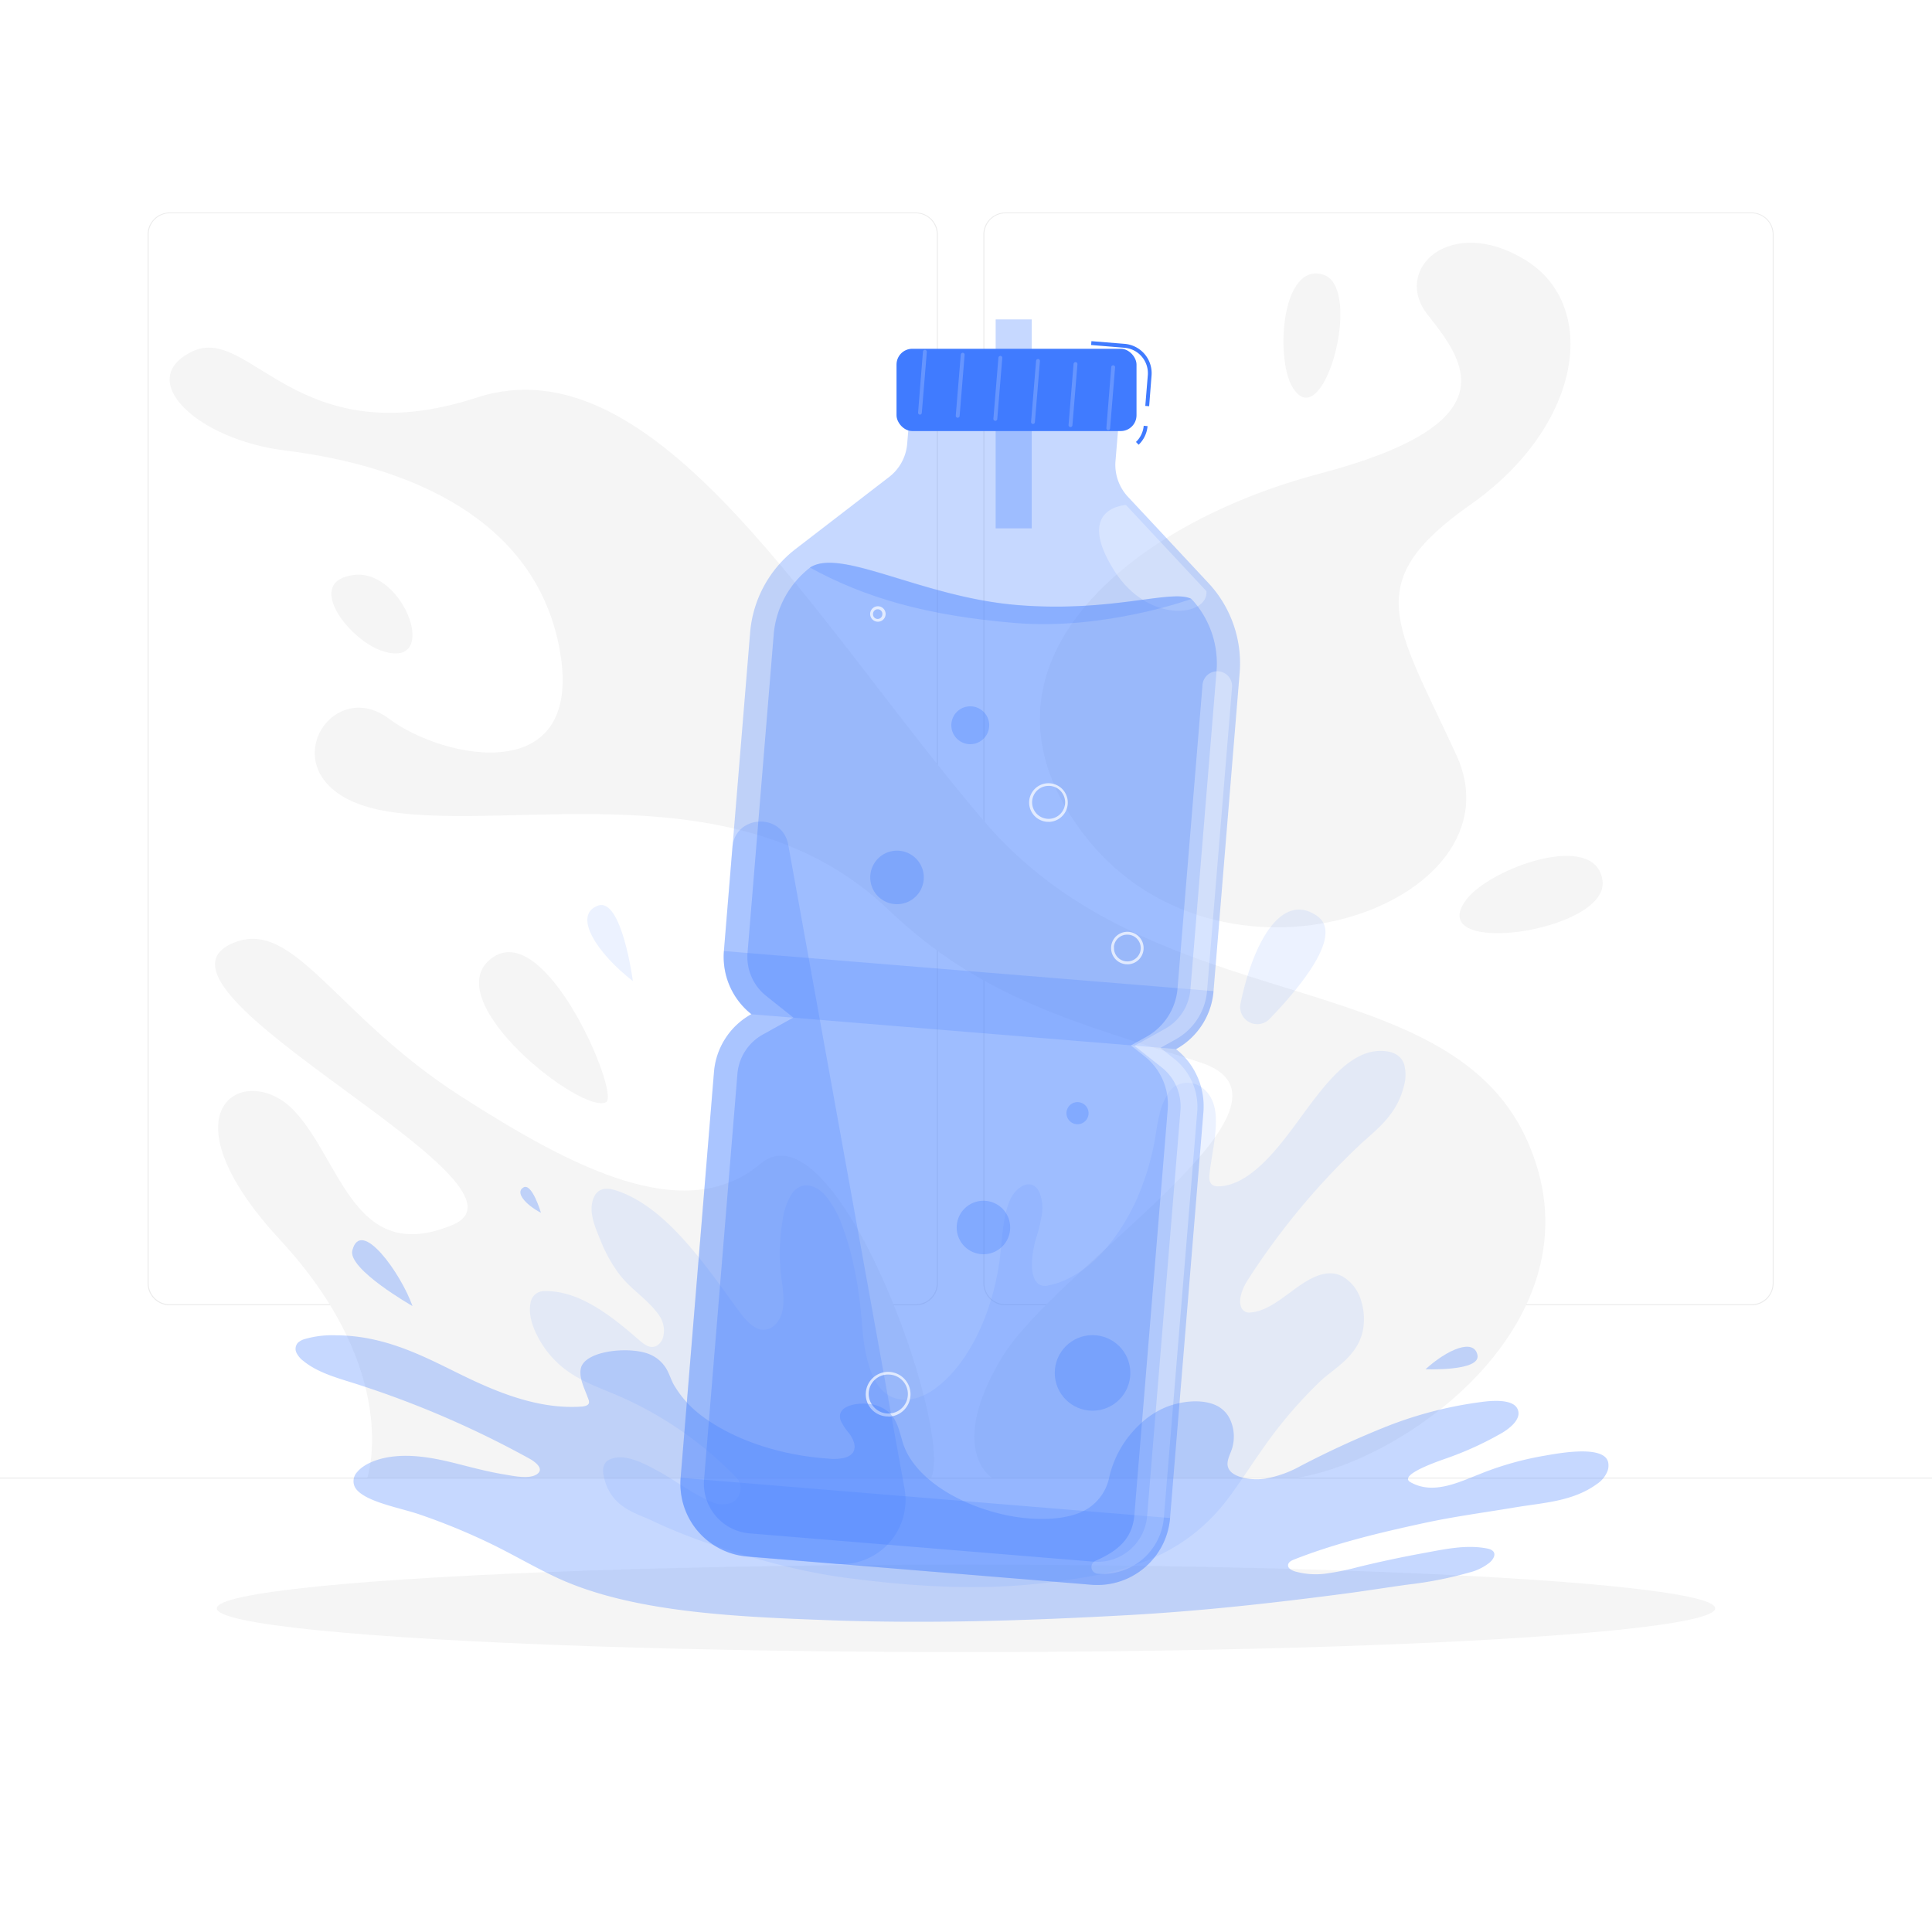 <svg class="animated" id="freepik_stories-bottle-of-water" xmlns="http://www.w3.org/2000/svg" viewBox="0 0 500 500" version="1.1" xmlns:xlink="http://www.w3.org/1999/xlink" xmlns:svgjs="http://svgjs.com/svgjs"><style>svg#freepik_stories-bottle-of-water:not(.animated) .animable {opacity: 0;}svg#freepik_stories-bottle-of-water.animated #freepik--splash-1--inject-292 {animation: 1.5s Infinite  linear shake;animation-delay: 0s;}svg#freepik_stories-bottle-of-water.animated #freepik--splash-2--inject-292 {animation: 1.5s Infinite  linear heartbeat;animation-delay: 0s;}            @keyframes shake {                10%, 90% {                    transform: translate3d(-1px, 0, 0);                  }                  20%, 80% {                    transform: translate3d(2px, 0, 0);                  }                  30%, 50%, 70% {                    transform: translate3d(-4px, 0, 0);                  }                  40%, 60% {                    transform: translate3d(4px, 0, 0);                  }            }                    @keyframes heartbeat {                0% {                    transform: scale(1);                }                10% {                    transform: scale(1.1);                }                30% {                    transform: scale(1);                }                40% {                    transform: scale(1);                }                50% {                    transform: scale(1.1);                }                60% {                    transform: scale(1);                }                100% {                    transform: scale(1);                }            }        </style><g id="freepik--background-complete--inject-292" class="animable" style="transform-origin: 250px 218.825px;"><rect y="382.4" width="500" height="0.25" style="fill: rgb(235, 235, 235); transform-origin: 250px 382.525px;" id="eltyfjzny6c6l" class="animable"></rect><path d="M237,337.8H43.91a5.71,5.71,0,0,1-5.7-5.71V60.66A5.71,5.71,0,0,1,43.91,55H237a5.71,5.71,0,0,1,5.71,5.71V332.09A5.71,5.71,0,0,1,237,337.8ZM43.91,55.2a5.46,5.46,0,0,0-5.45,5.46V332.09a5.46,5.46,0,0,0,5.45,5.46H237a5.47,5.47,0,0,0,5.46-5.46V60.66A5.47,5.47,0,0,0,237,55.2Z" style="fill: rgb(235, 235, 235); transform-origin: 140.46px 196.4px;" id="el0p5225ytrmoi" class="animable"></path><path d="M453.31,337.8H260.21a5.72,5.72,0,0,1-5.71-5.71V60.66A5.72,5.72,0,0,1,260.21,55h193.1A5.71,5.71,0,0,1,459,60.66V332.09A5.71,5.71,0,0,1,453.31,337.8ZM260.21,55.2a5.47,5.47,0,0,0-5.46,5.46V332.09a5.47,5.47,0,0,0,5.46,5.46h193.1a5.47,5.47,0,0,0,5.46-5.46V60.66a5.47,5.47,0,0,0-5.46-5.46Z" style="fill: rgb(235, 235, 235); transform-origin: 356.75px 196.4px;" id="elg73hnmz2mc" class="animable"></path><path d="M395,294.67c-21-45.67-96.16-30.43-140.25-82.05S170,87.68,123.33,102.91,64.67,83.67,49.67,91s1.47,22.78,24,25.57c33.08,4.1,64.57,18.12,71,50.65,7.33,37.11-29.89,29.39-44,18.78-16.34-12.27-33.34,18.67-.34,24s91.23-11.28,129.57,25.4c24.21,23.16,48.66,29.23,80.66,39.53s-37.12,52.76-51.34,76.53-2.55,30.94-2.55,30.94h79.25C364.92,377.73,416,340.33,395,294.67Z" style="fill: rgb(245, 245, 245); transform-origin: 221.917px 236.182px;" id="el8fafdx284ou" class="animable"></path><path d="M98.51,168.32c-8.51-3.07-19.92-18.06-6.79-19.53S114.28,174,98.51,168.32Z" style="fill: rgb(245, 245, 245); transform-origin: 96.253px 158.923px;" id="elyqxwabl37eh" class="animable"></path><path d="M379.44,232.87c6.1-8.2,33.64-18.16,35.3-4.92S368.15,248.06,379.44,232.87Z" style="fill: rgb(245, 245, 245); transform-origin: 396.254px 231.509px;" id="elfbhw2ani4fm" class="animable"></path><path d="M156.88,285.22c-6.1,3.45-43.85-26.15-29.8-37.12S160.48,283.19,156.88,285.22Z" style="fill: rgb(245, 245, 245); transform-origin: 140.644px 265.956px;" id="eltn2v8k7b5x" class="animable"></path><path d="M334.38,100c-4.29-7.47-2.75-32.1,8-28.94S342.33,113.82,334.38,100Z" style="fill: rgb(245, 245, 245); transform-origin: 339.527px 86.849px;" id="el4bqvl242k9f" class="animable"></path><path d="M279.47,214.58c-30.69-42.25,11.93-78.77,62.06-92s37.19-29.37,27.92-41.16,6-26,25.32-14.13,14.68,43-14.18,63.28-19.35,30.79-3.69,64.81C394.78,234.22,314.59,262.93,279.47,214.58Z" style="fill: rgb(245, 245, 245); transform-origin: 337.781px 151.405px;" id="elwt2pfukufup" class="animable"></path><path d="M196.82,301.17c-19.45,16.33-48.56,1.15-77.62-17.5-32.75-21-43.09-46.27-58.89-39.61C32,256,142.74,306.33,117.13,317S88.34,300.17,76,287.33s-35.15-.66-3.48,33.59S95.07,382.4,95.07,382.4H241C246.73,369.41,216.26,284.83,196.82,301.17Z" style="fill: rgb(245, 245, 245); transform-origin: 148.673px 312.686px;" id="elmnv2myvsw8s" class="animable"></path></g><g id="freepik--Shadow--inject-292" class="animable" style="transform-origin: 250px 416.24px;"><ellipse id="freepik--path--inject-292" cx="250" cy="416.24" rx="193.89" ry="11.32" style="fill: rgb(245, 245, 245); transform-origin: 250px 416.24px;" class="animable"></ellipse></g><g id="freepik--splash-1--inject-292" class="animable animator-active" style="transform-origin: 250.443px 322.48px;"><g id="elomq34q3zsj"><path d="M137.3,337.21a3.56,3.56,0,0,1,3.8-3.07c8.56-.12,16.57,5.92,24,12.41,1.65,1.43,3.44,2.92,5.29,1.41a3.73,3.73,0,0,0,1.2-1.82,6.72,6.72,0,0,0,0-3.56,7.63,7.63,0,0,0-1.35-2.64c-3.23-4.25-7.16-6.3-10.35-10.69a38.71,38.71,0,0,1-4.41-8.09c-1-2.53-3-6.6-2.2-10,.89-4.09,3.94-3.73,5.79-3.18,5.85,1.75,11.31,5.92,16.27,11.11,5.29,5.52,10.08,12.17,14.85,18.79,1.8,2.5,3.7,5.09,6,6s5.21-.57,6.18-4.19-.17-7.78-.41-11.38a52.62,52.62,0,0,1,.62-12.86,17.48,17.48,0,0,1,2.23-6.35c2.58-3.79,6.4-2.46,8.9.4a26.39,26.39,0,0,1,4.36,8c2.72,7.26,4.31,16.08,5,24.86.38,5.24,1.18,10.71,3.34,14.79,3.49,6.58,10,6.05,15.05,2.6,8.79-6,15.57-19.56,17.38-34.72.59-4.94.74-10.27,2.54-14.42,1.57-3.58,5.6-6,7.57-2.14a10.9,10.9,0,0,1,.64,6.1,42.91,42.91,0,0,1-1.49,6c-1,3.4-2,9.78.7,11.76a3.23,3.23,0,0,0,2.71.3c8.84-1.83,17.06-10.16,22.46-21.77a68.53,68.53,0,0,0,4.46-13.61c.65-2.85.92-5.93,1.64-8.77a16.16,16.16,0,0,1,2.74-6.19c3.44-4.12,11.38-2.18,11.83,6.65C314.89,294,313.53,299,313,304c-.31,3.13,1.62,3.1,3.06,3,6.9-.7,13-7.66,18.41-14.9,6.43-8.61,13.55-19.79,22.33-20.11,2-.08,5.33.18,6.53,3.27a10.29,10.29,0,0,1,0,5.8c-1.78,7.38-7,11.2-11,14.84a187,187,0,0,0-29.53,35.55c-1.27,2-2.58,5.29-1.37,7.26a2.2,2.2,0,0,0,2.25.95c4.13-.31,8-3.6,11.77-6.32s8.05-5.1,12-3a10.73,10.73,0,0,1,4.91,6.65,15.69,15.69,0,0,1,.33,7.44c-1.45,6.79-7.72,9.85-11.17,13.19a115.56,115.56,0,0,0-13,14.89c-3.6,4.93-7,10.33-10.6,15.18-13,17.32-31,19.89-47,21.9-17.41,2.18-34.86,1-52.17-1.28-12.59-1.68-25-5.27-37.29-9.52-4.22-1.53-8.41-3.2-12.55-5.18-4.45-2.12-11-3.43-12.71-11.77-.36-1.8.06-3.26,1.25-3.94,3.69-2.09,8.95.71,12.42,2.56,4.79,2.56,9.33,6.21,14.25,8.19a6.57,6.57,0,0,0,5.12.26,3.82,3.82,0,0,0,1.89-1.72,4.64,4.64,0,0,0,.36-3.3,4,4,0,0,0-1-1.57A95.32,95.32,0,0,0,159.49,361c-3.75-1.61-7.58-2.93-11.19-5.21a25.17,25.17,0,0,1-7.4-7C139.15,346.25,136.45,341.5,137.3,337.21Z" style="fill: rgb(64, 123, 255); opacity: 0.1; transform-origin: 250.443px 341.361px;" class="animable"></path></g><g id="elq5ricdwcm6"><path d="M328.57,263.7a4.43,4.43,0,0,1-7.52-4C324.5,243,332,230.78,340.92,237.09,347.58,241.8,337.14,254.8,328.57,263.7Z" style="fill: rgb(64, 123, 255); opacity: 0.1; transform-origin: 331.994px 250.227px;" class="animable"></path></g><g id="eljofyh4j058e"><path d="M163.79,253.91c-9.23-7.16-15.68-17-9.1-19.51C160.91,232,163.79,253.91,163.79,253.91Z" style="fill: rgb(64, 123, 255); opacity: 0.1; transform-origin: 157.896px 244.063px;" class="animable"></path></g></g><g id="freepik--bottle-of-water--inject-292" class="animable" style="transform-origin: 248.495px 248.977px;"><g id="el861ntp2v6lj"><path d="M304.37,271.52a18.87,18.87,0,0,0,9.69-15l6.76-82.35a30.46,30.46,0,0,0-8.09-23.3L291.9,128.56a12.13,12.13,0,0,1-3.21-9.24l1-12.06-53.91-4.42-1,12a12.1,12.1,0,0,1-4.67,8.6l-24.2,18.63a30.46,30.46,0,0,0-11.78,21.66l-6.77,82.35a18.87,18.87,0,0,0,7.11,16.36,18.84,18.84,0,0,0-9.68,15l-8.63,105a18.88,18.88,0,0,0,17.28,20.37l89,7.32a18.88,18.88,0,0,0,20.37-17.28l8.63-105A18.87,18.87,0,0,0,304.37,271.52Z" style="fill: rgb(64, 123, 255); opacity: 0.3; transform-origin: 248.51px 256.517px;" class="animable"></path></g><g id="elk0ljkhd3ly"><rect x="257.68" y="82.66" width="9.33" height="54.08" style="fill: rgb(64, 123, 255); opacity: 0.3; transform-origin: 262.345px 109.7px; transform: rotate(-85.3deg);" class="animable"></rect></g><g id="el85nnraoj5i"><path d="M312.23,153,291.4,130.69s-13.43.59-3,17.05C297.29,161.67,312.78,159.5,312.23,153Z" style="fill: rgb(255, 255, 255); opacity: 0.3; transform-origin: 298.338px 144.383px;" class="animable"></path></g><g id="elnrhbwjevfsp"><path d="M176.17,382.45a18.88,18.88,0,0,0,17.28,20.37l89,7.32a18.89,18.89,0,0,0,20.37-17.28Z" style="fill: rgb(64, 123, 255); opacity: 0.2; transform-origin: 239.463px 396.327px;" class="animable"></path></g><g id="elkb8zouxbh3q"><path d="M308.34,155a24.52,24.52,0,0,1,6.5,18.72l-6.76,82.35a12.89,12.89,0,0,1-6.62,10.22l-7.87,4.36,7.05,5.59a12.89,12.89,0,0,1,4.86,11.17l-8.63,105A12.9,12.9,0,0,1,283,404.16l-89-7.32a12.91,12.91,0,0,1-11.79-13.9l8.63-105a12.86,12.86,0,0,1,6.61-10.22l7.87-4.37-7-5.58a12.89,12.89,0,0,1-4.86-11.17l6.77-82.35a24.51,24.51,0,0,1,9.47-17.4c8-5.17,29,7.7,53.59,9.72S303.2,152.36,308.34,155Z" style="fill: rgb(64, 123, 255); opacity: 0.3; transform-origin: 248.545px 274.917px;" class="animable"></path></g><g id="elhfmgo2cjm0j"><path d="M263.18,156.6c-24.58-2-45.6-14.91-53.6-9.73,14,7.7,30,12.46,53.21,14.37S308.34,155,308.34,155C303.2,152.36,287.76,158.62,263.18,156.6Z" style="fill: rgb(64, 123, 255); opacity: 0.2; transform-origin: 258.96px 153.592px;" class="animable"></path></g><g id="el837efe4goe"><path d="M187.37,246.13a18.87,18.87,0,0,0,7.11,16.36l109.89,9a18.87,18.87,0,0,0,9.69-15Z" style="fill: rgb(64, 123, 255); opacity: 0.2; transform-origin: 250.683px 258.81px;" class="animable"></path></g><path d="M297.4,105.13l-1-.08.65-7.93A6.6,6.6,0,0,0,291,90l-8.62-.71.08-1,8.62.7a7.61,7.61,0,0,1,6.94,8.19Z" style="fill: rgb(64, 123, 255); transform-origin: 290.212px 96.71px;" id="elgar74685hsq" class="animable"></path><path d="M294.68,115.1l-.69-.72a6.6,6.6,0,0,0,2-4.19l1,.09A7.59,7.59,0,0,1,294.68,115.1Z" style="fill: rgb(64, 123, 255); transform-origin: 295.49px 112.645px;" id="eltjjlqd5ndc" class="animable"></path><g id="el3ov0yd8dv1f"><rect x="232.02" y="90.26" width="62.11" height="21.3" rx="4.09" style="fill: rgb(64, 123, 255); transform-origin: 263.075px 100.91px; transform: rotate(4.7deg);" class="animable"></rect></g><g id="elazzdq2e4ao"><path d="M238.06,107.31h0a.5.5,0,0,1-.46-.54L238.86,91a.51.51,0,0,1,.54-.46.5.5,0,0,1,.46.54l-1.3,15.81A.49.49,0,0,1,238.06,107.31Z" style="fill: rgb(255, 255, 255); opacity: 0.2; transform-origin: 238.73px 98.925px;" class="animable"></path></g><g id="elitowd54h079"><path d="M247.81,108.11h0a.5.5,0,0,1-.46-.54l1.3-15.81a.51.51,0,0,1,.54-.46.5.5,0,0,1,.45.54l-1.29,15.81A.5.5,0,0,1,247.81,108.11Z" style="fill: rgb(255, 255, 255); opacity: 0.2; transform-origin: 248.495px 99.705px;" class="animable"></path></g><g id="elnymvexj3cb9"><path d="M257.55,108.91h0a.5.5,0,0,1-.46-.54l1.3-15.81a.52.52,0,0,1,.54-.46.51.51,0,0,1,.46.54l-1.3,15.82A.49.49,0,0,1,257.55,108.91Z" style="fill: rgb(255, 255, 255); opacity: 0.2; transform-origin: 258.24px 100.506px;" class="animable"></path></g><g id="el3pu72t4k301"><path d="M267.3,109.72h0a.5.5,0,0,1-.46-.54l1.3-15.81a.52.52,0,0,1,.54-.46.5.5,0,0,1,.45.54l-1.3,15.82A.5.5,0,0,1,267.3,109.72Z" style="fill: rgb(255, 255, 255); opacity: 0.2; transform-origin: 267.985px 101.315px;" class="animable"></path></g><g id="el0okfga3sixx"><path d="M277,110.52h0a.5.5,0,0,1-.46-.53l1.3-15.82a.54.54,0,0,1,.54-.46.51.51,0,0,1,.46.54l-1.3,15.82A.5.5,0,0,1,277,110.52Z" style="fill: rgb(255, 255, 255); opacity: 0.2; transform-origin: 277.69px 102.116px;" class="animable"></path></g><g id="elnf6bmygswbl"><path d="M286.79,111.32h0a.51.51,0,0,1-.46-.54L287.59,95a.49.49,0,0,1,.54-.45.49.49,0,0,1,.45.53l-1.29,15.82A.52.52,0,0,1,286.79,111.32Z" style="fill: rgb(255, 255, 255); opacity: 0.2; transform-origin: 287.455px 102.934px;" class="animable"></path></g><g id="elur2kqd8k4oq"><path d="M204,218.63c-1.52-8.41-13.77-7.82-14.47.7l-2.2,26.8a18.87,18.87,0,0,0,7.11,16.36,18.84,18.84,0,0,0-9.68,15l-8.63,105a18.88,18.88,0,0,0,17.28,20.37l23,1.89a16.59,16.59,0,0,0,17.68-19.48Z" style="fill: rgb(64, 123, 255); opacity: 0.2; transform-origin: 205.21px 308.714px;" class="animable"></path></g><g id="ellohf19gowv"><circle cx="282.75" cy="355.31" r="9.78" style="fill: rgb(64, 123, 255); opacity: 0.3; transform-origin: 282.75px 355.31px; transform: rotate(-40.3deg);" class="animable"></circle></g><g id="elsx6l1bu0cx"><path d="M261.41,318.24a6.92,6.92,0,1,1-6.33-7.46A6.91,6.91,0,0,1,261.41,318.24Z" style="fill: rgb(64, 123, 255); opacity: 0.3; transform-origin: 254.513px 317.677px;" class="animable"></path></g><g id="ell5sjhhifhc"><path d="M232.48,234a6.93,6.93,0,1,1,6.59-7.25A6.94,6.94,0,0,1,232.48,234Z" style="fill: rgb(64, 123, 255); opacity: 0.3; transform-origin: 232.148px 227.078px;" class="animable"></path></g><g id="el8othqijtpwq"><path d="M251.35,192.59a4.9,4.9,0,1,1,4.65-5.13A4.91,4.91,0,0,1,251.35,192.59Z" style="fill: rgb(64, 123, 255); opacity: 0.3; transform-origin: 251.105px 187.696px;" class="animable"></path></g><g id="elo00fr2jpez"><path d="M281.71,288.33a2.86,2.86,0,1,1-2.62-3.09A2.87,2.87,0,0,1,281.71,288.33Z" style="fill: rgb(64, 123, 255); opacity: 0.3; transform-origin: 278.86px 288.091px;" class="animable"></path></g><g id="elovmedxy0wzr"><path d="M229.91,366.57l-.48,0a5.81,5.81,0,0,1-4-2,5.74,5.74,0,0,1-1.35-4.22l.37,0-.37,0a5.79,5.79,0,1,1,5.78,6.27Zm0-10.84a5,5,0,0,0-3.84,8.31,5,5,0,0,0,3.43,1.76,5,5,0,1,0,.83-10.05Z" style="fill: rgb(255, 255, 255); opacity: 0.7; transform-origin: 229.849px 360.83px;" class="animable"></path></g><g id="elp3in11lark"><path d="M291.76,249.55l-.35,0a4.21,4.21,0,0,1-3.85-4.53h0a4.21,4.21,0,1,1,4.2,4.55Zm-3.45-4.49a3.46,3.46,0,1,0,6.08-1.95A3.39,3.39,0,0,0,292,241.9a3.45,3.45,0,0,0-3.73,3.16Z" style="fill: rgb(255, 255, 255); opacity: 0.7; transform-origin: 291.756px 245.36px;" class="animable"></path></g><g id="el56r8tftflb7"><path d="M227.15,160.89H227a2,2,0,0,1-1.8-2.11h0a2,2,0,1,1,2,2.12Zm-1.21-2.06a1.21,1.21,0,1,0,2.41.2,1.21,1.21,0,1,0-2.41-.2Z" style="fill: rgb(255, 255, 255); opacity: 0.7; transform-origin: 227.196px 158.9px;" class="animable"></path></g><g id="elswpsps3tb8d"><path d="M271.37,212.68l-.42,0a5,5,0,0,1-4.59-5.41h0a5,5,0,1,1,5,5.43Zm0-9.29a4.22,4.22,0,0,0-2.75,1,4.28,4.28,0,0,0-1.5,2.91h0a4.27,4.27,0,0,0,3.91,4.6,4.2,4.2,0,0,0,3.11-1,4.26,4.26,0,0,0,1.5-2.9,4.31,4.31,0,0,0-1-3.12,4.23,4.23,0,0,0-2.91-1.49Zm-4.62,3.89h0Z" style="fill: rgb(255, 255, 255); opacity: 0.7; transform-origin: 271.342px 207.7px;" class="animable"></path></g><g id="el6to7h5qz2xd"><path d="M312.39,256.4l6.46-78.53a3.83,3.83,0,0,0-3.51-4.13h0a3.83,3.83,0,0,0-4.13,3.51l-6.46,78.53a15.86,15.86,0,0,1-8.15,12.6l-3.93,2.18,3.53,2.79a15.9,15.9,0,0,1,6,13.76l-8.63,105c-.52,6.3-4.48,9.37-10.05,11.82a1.75,1.75,0,0,0,.56,3.35h0a15.89,15.89,0,0,0,17.13-14.54l8.63-105a15.86,15.86,0,0,0-6-13.76l-3.53-2.79,3.93-2.19A15.83,15.83,0,0,0,312.39,256.4Z" style="fill: rgb(255, 255, 255); opacity: 0.3; transform-origin: 300.665px 290.53px;" class="animable"></path></g></g><g id="freepik--splash-2--inject-292" class="animable" style="transform-origin: 246.384px 363.441px;"><g id="ely3idhyjtzg"><path d="M416.19,378.44c-1.08-4.9-14.56-2-17.35-1.55A80.78,80.78,0,0,0,383,381.47c-5.63,2.2-12.17,5.45-18,2.1-3.37-1.95,8.33-5.78,9.39-6.17a85.48,85.48,0,0,0,14.34-6.57c1.85-1.1,5.43-3.73,3.89-6.41-1.28-2.21-5.87-2-8.66-1.66A103.08,103.08,0,0,0,359.27,369a241.72,241.72,0,0,0-22.66,10.38,29.46,29.46,0,0,1-9.19,3.3c-3.52.5-7.83-.24-9.22-2.2s.4-4.22.81-6.18a10.55,10.55,0,0,0-.69-7,7.44,7.44,0,0,0-3.25-3.42c-3.81-2-9.57-1.26-13.4.32a22,22,0,0,0-6.69,4.42,27,27,0,0,0-7.88,13.55,12.6,12.6,0,0,1-5.3,8.07c-5.36,3.61-15.18,3.4-22.69,1.59C246,388.66,236,381.39,233.59,373.18c-1.17-3.91-1.74-7.95-7-9.52-3.4-1-10.52-.31-9,4a13.6,13.6,0,0,0,2.14,3.25c1.39,1.83,2.87,5.28-1.26,6.39a12.79,12.79,0,0,1-4.07.19c-13.28-.89-25.5-5.32-33.42-11.56a26.92,26.92,0,0,1-6.46-7.33c-.94-1.55-1.28-3.21-2.31-4.75a9.1,9.1,0,0,0-4-3.32c-5.1-2.2-17.08-1.06-17.92,3.75-.45,2.6,1.17,5.42,2,7.89a1.46,1.46,0,0,1,.1,1c-.24.63-1.19.81-2,.86-10.71.71-21.1-3.45-30.09-7.79-9.52-4.6-20-10.59-33.23-10.66a25.66,25.66,0,0,0-8.11.94,4.51,4.51,0,0,0-1.82.94,2.33,2.33,0,0,0-.44,2.58,5.92,5.92,0,0,0,1.86,2.21c4,3.26,9.6,4.58,14.71,6.26a252.08,252.08,0,0,1,43.78,19c1.41.79,3.91,2.62,1.93,4s-6,.48-8.37.09c-4.3-.7-8.43-1.81-12.62-2.87-5.54-1.39-12-2.67-18-1.51-3.17.61-6,1.91-7.49,3.67a3.47,3.47,0,0,0-.64,4c2.06,3.67,11.45,5.26,16.58,7a165.51,165.51,0,0,1,19.23,7.94c5.33,2.63,10.28,5.52,15.68,8.11,19.29,9.26,46.23,10.44,70.32,11.34,26.15,1,52.42.15,78.5-1.3,19-1.06,37.65-3.15,56.27-5.6,5.35-.71,10.67-1.57,16-2.3a100.23,100.23,0,0,0,16-3.17,13.52,13.52,0,0,0,5.15-2.58c1.43-1.32,1.88-3.06-.68-3.57-5.36-1.07-10.88.15-16.12,1.11q-8.82,1.6-17.48,3.72a66.44,66.44,0,0,1-8,1.63,19.92,19.92,0,0,1-8.11-.52c-.86-.27-1.8-.75-1.85-1.51s.67-1.24,1.41-1.53c10.79-4.27,22.25-7,33.79-9.5,7.83-1.7,15.8-2.74,23.69-4.07,7.19-1.2,14.77-1.49,21-6a7.21,7.21,0,0,0,2.75-3.31A4.07,4.07,0,0,0,416.19,378.44Z" style="fill: rgb(64, 123, 255); opacity: 0.3; transform-origin: 246.384px 382.635px;" class="animable"></path></g><g id="elbbp6gkhuoia"><path d="M106.75,338c-2.93-8.34-13.37-23.09-15.57-14.37C90,328.48,106.75,338,106.75,338Z" style="fill: rgb(64, 123, 255); opacity: 0.3; transform-origin: 98.935px 329.482px;" class="animable"></path></g><g id="elgk5bkob9jri"><path d="M368.93,354.36c5.58-5.09,12.54-8.13,13.44-3.65C383.21,354.94,368.93,354.36,368.93,354.36Z" style="fill: rgb(64, 123, 255); opacity: 0.3; transform-origin: 375.668px 351.46px;" class="animable"></path></g><g id="elc7tadmbjwr"><path d="M140,313.87c-3.82-2-6.8-5.21-4.56-6.55S140,313.87,140,313.87Z" style="fill: rgb(64, 123, 255); opacity: 0.3; transform-origin: 137.334px 310.518px;" class="animable"></path></g></g><defs>     <filter id="active" height="200%">         <feMorphology in="SourceAlpha" result="DILATED" operator="dilate" radius="2"></feMorphology>                <feFlood flood-color="#32DFEC" flood-opacity="1" result="PINK"></feFlood>        <feComposite in="PINK" in2="DILATED" operator="in" result="OUTLINE"></feComposite>        <feMerge>            <feMergeNode in="OUTLINE"></feMergeNode>            <feMergeNode in="SourceGraphic"></feMergeNode>        </feMerge>    </filter>    <filter id="hover" height="200%">        <feMorphology in="SourceAlpha" result="DILATED" operator="dilate" radius="2"></feMorphology>                <feFlood flood-color="#ff0000" flood-opacity="0.5" result="PINK"></feFlood>        <feComposite in="PINK" in2="DILATED" operator="in" result="OUTLINE"></feComposite>        <feMerge>            <feMergeNode in="OUTLINE"></feMergeNode>            <feMergeNode in="SourceGraphic"></feMergeNode>        </feMerge>            <feColorMatrix type="matrix" values="0   0   0   0   0                0   1   0   0   0                0   0   0   0   0                0   0   0   1   0 "></feColorMatrix>    </filter></defs></svg>